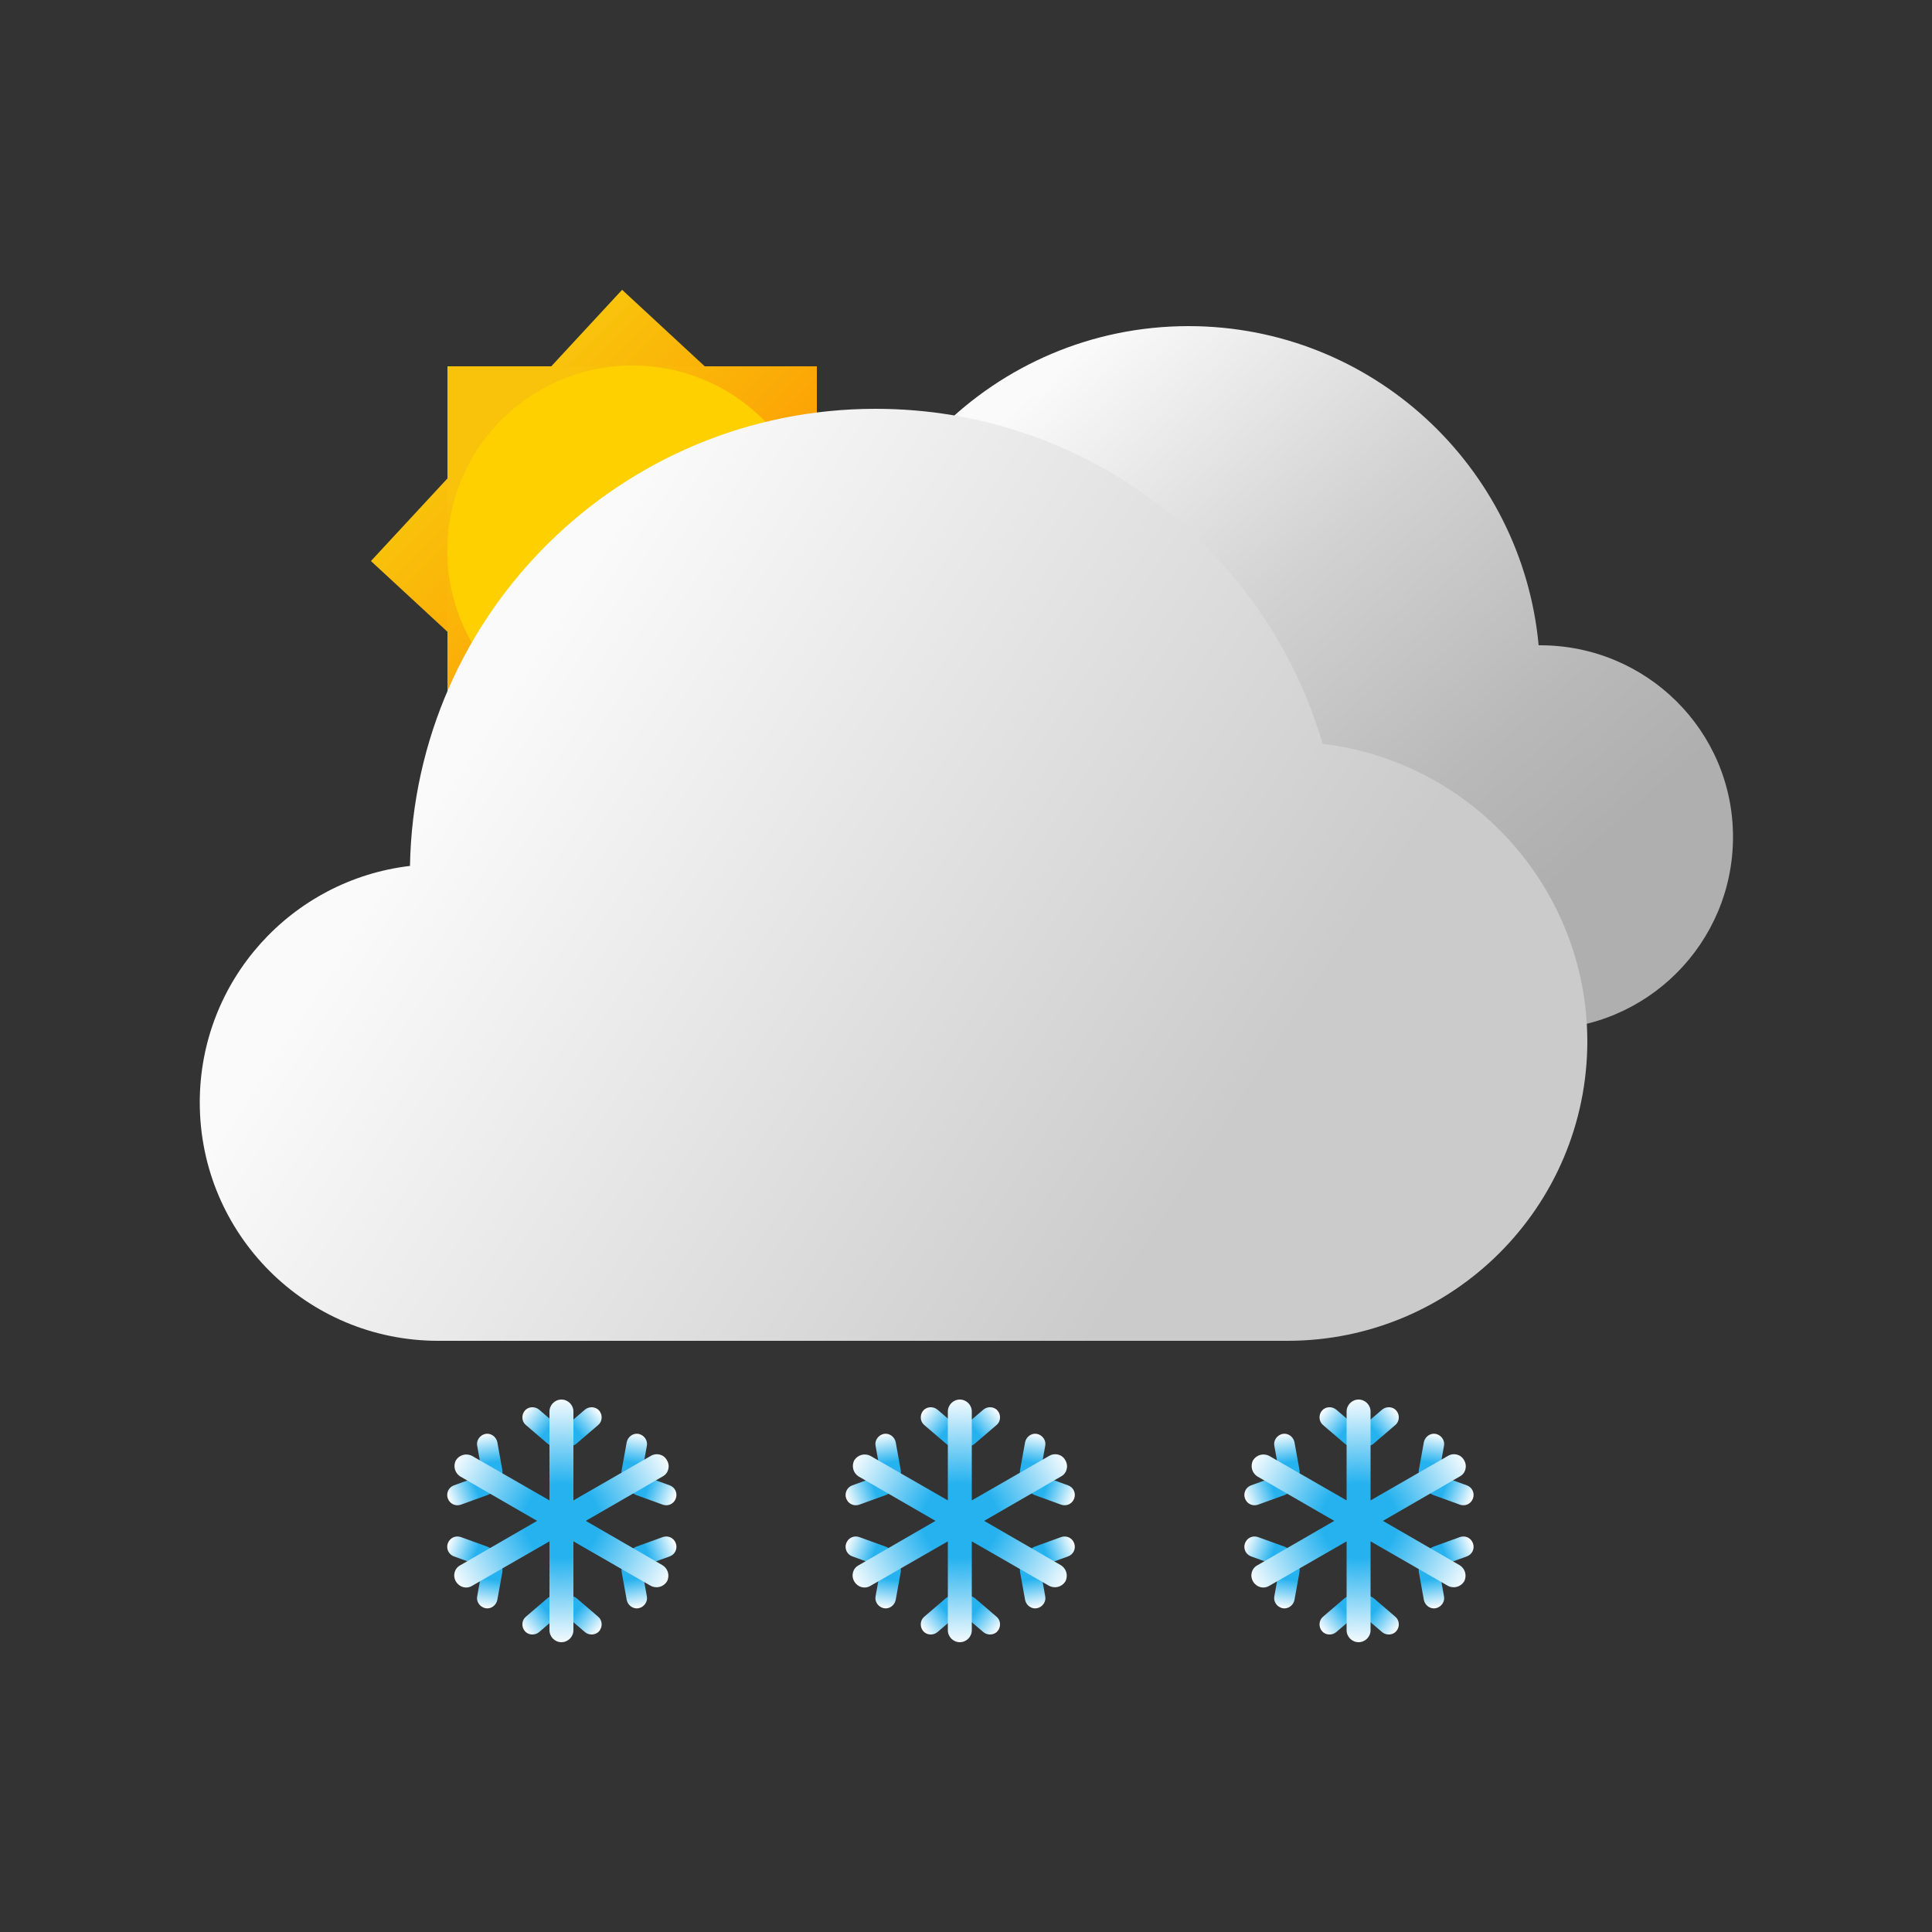 <?xml version="1.0" encoding="utf-8"?>
<!-- Generator: Adobe Illustrator 26.0.3, SVG Export Plug-In . SVG Version: 6.00 Build 0)  -->
<svg version="1.1" id="图层_1" xmlns="http://www.w3.org/2000/svg" xmlns:xlink="http://www.w3.org/1999/xlink" x="0px" y="0px"
	 viewBox="0 0 500 500" style="enable-background:new 0 0 500 500;" xml:space="preserve">
<rect x="0" y="0" width="500" height="500" fill="#333333" stroke="none"/>
<style type="text/css">
	.st0{fill:url(#SVGID_1_);}
	.st1{fill:url(#SVGID_00000152234895993437031210000000561275953831281804_);}
	.st2{fill:#FFD000;}
	.st3{fill:url(#SVGID_00000124126307573201176000000000880826331272850583_);}
	.st4{fill:url(#SVGID_00000020376478902964093650000004132259243436552582_);}
	.st5{fill:url(#SVGID_00000171678264793425661550000016904623747887094950_);}
	.st6{fill:url(#SVGID_00000109007911686906183490000014370500309916799119_);}
	.st7{fill:url(#SVGID_00000132781718882569034420000003625102537669729929_);}
	.st8{fill:url(#SVGID_00000070116480371733981200000003365047126025366440_);}
	.st9{fill:url(#SVGID_00000079451073562704714430000000203585331229148548_);}
	.st10{fill:url(#SVGID_00000000184166017808144090000017031773310072535441_);}
	.st11{fill:url(#SVGID_00000012472675800868582450000015949314524647576969_);}
	.st12{fill:url(#SVGID_00000065768208616041994650000009247641242030161559_);}
	.st13{fill:url(#SVGID_00000136405540301144855680000004850076028756873389_);}
	.st14{fill:url(#SVGID_00000076568875510114823080000016075766839220582805_);}
	.st15{fill:url(#SVGID_00000144305515312778495380000005541067595113078205_);}
	.st16{fill:url(#SVGID_00000134968615337021701480000015212423614696004278_);}
	.st17{fill:url(#SVGID_00000170252589164881299140000010513520493267659921_);}
	.st18{fill:url(#SVGID_00000100374738087880301320000011707271275514606744_);}
	.st19{fill:url(#SVGID_00000085956942110973001040000006872992845451230139_);}
	.st20{fill:url(#SVGID_00000150823330977791948590000015096285718546869661_);}
	.st21{fill:url(#SVGID_00000041989157297830872940000006844936500466663063_);}
	.st22{fill:url(#SVGID_00000057843995309606746600000016994327738686513342_);}
	.st23{fill:url(#SVGID_00000045577885508488470260000014605436610970088376_);}
	.st24{fill:url(#SVGID_00000163072789194519115750000007990052906134779546_);}
	.st25{fill:url(#SVGID_00000081643231934370886600000006856822864830692017_);}
	.st26{fill:url(#SVGID_00000175284559241100111490000007208310698136934017_);}
	.st27{fill:url(#SVGID_00000132077210973990918380000017741450157628600728_);}
	.st28{fill:url(#SVGID_00000091012258172685131280000013349375092384670603_);}
	.st29{fill:url(#SVGID_00000172417152075386588530000006547856079197907869_);}
	.st30{fill:url(#SVGID_00000052084569100111336210000018051268677375940491_);}
	.st31{fill:url(#SVGID_00000053514965397556008960000000838355610181119911_);}
	.st32{fill:url(#SVGID_00000033359924976791391820000007924828974223792055_);}
	.st33{fill:url(#SVGID_00000134958683853502325290000006086939500934486960_);}
	.st34{fill:url(#SVGID_00000085970322443733118800000007402509633386016951_);}
	.st35{fill:url(#SVGID_00000057831587421106454240000003277105195573635215_);}
	.st36{fill:url(#SVGID_00000155144044125906132200000015645642329746951573_);}
	.st37{fill:url(#SVGID_00000060714575211381822670000007121038105156729243_);}
	.st38{fill:url(#SVGID_00000164484273418817603620000013293129385106065309_);}
	.st39{fill:url(#SVGID_00000029033152914227334890000001934299811977511558_);}
	.st40{fill:url(#SVGID_00000181085466777575732450000005651285724933982876_);}
	.st41{fill:url(#SVGID_00000072981708892275792360000002777388662264931502_);}
	.st42{fill:url(#SVGID_00000091700865534194677080000006814461419828316302_);}
	.st43{fill:url(#SVGID_00000175308550799858317930000011702365752611590813_);}
</style>
<g>
	
		<linearGradient id="SVGID_1_" gradientUnits="userSpaceOnUse" x1="128.521" y1="394.52" x2="198.691" y2="324.35" gradientTransform="matrix(1 0 0 -1 0 502)">
		<stop  offset="0" style="stop-color:#F9C30B"/>
		<stop  offset="1" style="stop-color:#FF8800"/>
	</linearGradient>
	<polygon class="st0" points="96,145.2 161,75 231.2,140 166.2,210.1 	"/>
	
		<linearGradient id="SVGID_00000005962581282676836520000001688171827394504073_" gradientUnits="userSpaceOnUse" x1="131.952" y1="391.089" x2="202.963" y2="320.078" gradientTransform="matrix(1 0 0 -1 0 502)">
		<stop  offset="0" style="stop-color:#F9C30B"/>
		<stop  offset="1" style="stop-color:#FF8800"/>
	</linearGradient>
	
		<rect x="115.8" y="94.8" style="fill:url(#SVGID_00000005962581282676836520000001688171827394504073_);" width="95.6" height="95.6"/>
	
		<ellipse transform="matrix(8.248051e-02 -0.997 0.997 8.248051e-02 8.033 293.855)" class="st2" cx="163.6" cy="142.6" rx="47.9" ry="47.9"/>
	<g>
		
			<linearGradient id="SVGID_00000065755302825676097280000007789614495353945524_" gradientUnits="userSpaceOnUse" x1="194.661" y1="48.556" x2="431.626" y2="315.125">
			<stop  offset="0.246" style="stop-color:#FAFAFA"/>
			<stop  offset="0.47" style="stop-color:#D2D2D2"/>
			<stop  offset="0.656" style="stop-color:#B9B9B9"/>
			<stop  offset="0.766" style="stop-color:#AFAFAF"/>
		</linearGradient>
		<path style="fill:url(#SVGID_00000065755302825676097280000007789614495353945524_);" d="M398.6,167c-0.1,0-0.3,0-0.4,0
			c-4.3-46.3-43.2-82.6-90.6-82.6c-50.3,0-91,40.8-91,91c0,48.6,38.1,88.3,86.1,90.9v0.1h96c27.5,0,49.8-22.3,49.8-49.8
			S426.1,167,398.6,167z"/>
		
			<linearGradient id="SVGID_00000031171118950654295550000009767745444666881460_" gradientUnits="userSpaceOnUse" x1="82.178" y1="163.588" x2="356.826" y2="342.55">
			<stop  offset="0.149" style="stop-color:#FAFAFA"/>
			<stop  offset="0.818" style="stop-color:#CBCBCB"/>
		</linearGradient>
		<path style="fill:url(#SVGID_00000031171118950654295550000009767745444666881460_);" d="M342.3,192.5
			c-14.7-50.1-60.9-86.7-115.7-86.7c-65.8,0-119.3,52.8-120.5,118.3c-30.6,3.6-54.4,29.6-54.4,61.2c0,34.1,27.6,61.7,61.7,61.7
			h219.8c42.8,0,77.6-34.7,77.6-77.6C410.7,229.8,380.8,197.1,342.3,192.5z"/>
	</g>
	<g>
		<g>
			
				<linearGradient id="SVGID_00000106135126052758663760000013846859563856231315_" gradientUnits="userSpaceOnUse" x1="133.166" y1="187.636" x2="132.988" y2="173.191" gradientTransform="matrix(0.648 0.761 0.634 -0.54 -48.248 363.52)">
				<stop  offset="0" style="stop-color:#FFFFFF"/>
				<stop  offset="0.202" style="stop-color:#FFFFFF"/>
				<stop  offset="0.851" style="stop-color:#26B2EF"/>
			</linearGradient>
			<path style="fill:url(#SVGID_00000106135126052758663760000013846859563856231315_);" d="M145.5,373.3L145.5,373.3
				c-0.9-1.1-0.8-2.8,0.3-3.7l5.6-4.8c1.1-0.9,2.8-0.8,3.7,0.3l0,0c0.9,1.1,0.8,2.8-0.3,3.7l-5.6,4.8
				C148.1,374.6,146.4,374.4,145.5,373.3z"/>
			
				<linearGradient id="SVGID_00000037681570738356151050000000620199498800180899_" gradientUnits="userSpaceOnUse" x1="99.31" y1="139.908" x2="99.132" y2="125.463" gradientTransform="matrix(-0.648 0.761 -0.634 -0.54 286.847 363.52)">
				<stop  offset="0" style="stop-color:#FFFFFF"/>
				<stop  offset="0.202" style="stop-color:#FFFFFF"/>
				<stop  offset="0.851" style="stop-color:#26B2EF"/>
			</linearGradient>
			<path style="fill:url(#SVGID_00000037681570738356151050000000620199498800180899_);" d="M145.4,373.3L145.4,373.3
				c0.9-1.1,0.8-2.8-0.3-3.7l-5.6-4.8c-1.1-0.9-2.8-0.8-3.7,0.3l0,0c-0.9,1.1-0.8,2.8,0.3,3.7l5.6,4.8
				C142.8,374.6,144.4,374.4,145.4,373.3z"/>
		</g>
		<g>
			
				<linearGradient id="SVGID_00000158026101043329840900000006867733732237214143_" gradientUnits="userSpaceOnUse" x1="149.286" y1="104.61" x2="149.108" y2="90.165" gradientTransform="matrix(0.984 -0.181 -0.15 -0.819 -5.851 481.165)">
				<stop  offset="0" style="stop-color:#FFFFFF"/>
				<stop  offset="0.202" style="stop-color:#FFFFFF"/>
				<stop  offset="0.851" style="stop-color:#26B2EF"/>
			</linearGradient>
			<path style="fill:url(#SVGID_00000158026101043329840900000006867733732237214143_);" d="M127.9,383.5L127.9,383.5
				c-1.4,0.3-2.8-0.7-3.1-2.1l-1.3-7.2c-0.3-1.4,0.7-2.8,2.1-3.1l0,0c1.4-0.3,2.8,0.7,3.1,2.1l1.3,7.2
				C130.3,381.8,129.3,383.2,127.9,383.5z"/>
			
				<linearGradient id="SVGID_00000080889446891420856080000013807379830504058025_" gradientUnits="userSpaceOnUse" x1="170.153" y1="134.056" x2="169.975" y2="119.612" gradientTransform="matrix(0.335 0.942 -0.784 0.279 161.696 190.987)">
				<stop  offset="0" style="stop-color:#FFFFFF"/>
				<stop  offset="0.202" style="stop-color:#FFFFFF"/>
				<stop  offset="0.851" style="stop-color:#26B2EF"/>
			</linearGradient>
			<path style="fill:url(#SVGID_00000080889446891420856080000013807379830504058025_);" d="M127.8,383.5L127.8,383.5
				c-0.5-1.4-2-2.1-3.4-1.6l-6.9,2.5c-1.4,0.5-2.1,2-1.6,3.4l0,0c0.5,1.4,2,2.1,3.4,1.6l6.9-2.5
				C127.6,386.4,128.3,384.9,127.8,383.5z"/>
		</g>
		<g>
			
				<linearGradient id="SVGID_00000132783373453748948530000004698874572789618621_" gradientUnits="userSpaceOnUse" x1="84.561" y1="9.564" x2="84.383" y2="-4.881" gradientTransform="matrix(0.335 -0.942 -0.784 -0.279 92.753 480.838)">
				<stop  offset="0" style="stop-color:#FFFFFF"/>
				<stop  offset="0.202" style="stop-color:#FFFFFF"/>
				<stop  offset="0.851" style="stop-color:#26B2EF"/>
			</linearGradient>
			<path style="fill:url(#SVGID_00000132783373453748948530000004698874572789618621_);" d="M127.8,403.7L127.8,403.7
				c-0.5,1.4-2,2.1-3.4,1.6l-6.9-2.5c-1.4-0.5-2.1-2-1.6-3.4l0,0c0.5-1.4,2-2.1,3.4-1.6l6.9,2.5
				C127.6,400.8,128.3,402.4,127.8,403.7z"/>
			
				<linearGradient id="SVGID_00000181071776879795229890000002949746903672218021_" gradientUnits="userSpaceOnUse" x1="237.97" y1="226.005" x2="237.792" y2="211.561" gradientTransform="matrix(0.984 0.181 -0.15 0.819 -74.794 190.66)">
				<stop  offset="0" style="stop-color:#FFFFFF"/>
				<stop  offset="0.202" style="stop-color:#FFFFFF"/>
				<stop  offset="0.851" style="stop-color:#26B2EF"/>
			</linearGradient>
			<path style="fill:url(#SVGID_00000181071776879795229890000002949746903672218021_);" d="M127.9,403.8L127.9,403.8
				c-1.4-0.3-2.8,0.7-3.1,2.1l-1.3,7.2c-0.3,1.4,0.7,2.8,2.1,3.1l0,0c1.4,0.3,2.8-0.7,3.1-2.1l1.3-7.2
				C130.3,405.4,129.3,404.1,127.9,403.8z"/>
		</g>
		<g>
			
				<linearGradient id="SVGID_00000002361119181555706510000013446991116572243856_" gradientUnits="userSpaceOnUse" x1="-49.427" y1="148.475" x2="-49.605" y2="134.03" gradientTransform="matrix(-0.984 -0.181 0.15 -0.819 94.63 481.165)">
				<stop  offset="0" style="stop-color:#FFFFFF"/>
				<stop  offset="0.202" style="stop-color:#FFFFFF"/>
				<stop  offset="0.851" style="stop-color:#26B2EF"/>
			</linearGradient>
			<path style="fill:url(#SVGID_00000002361119181555706510000013446991116572243856_);" d="M163,383.5L163,383.5
				c1.4,0.3,2.8-0.7,3.1-2.1l1.3-7.2c0.3-1.4-0.7-2.8-2.1-3.1l0,0c-1.4-0.3-2.8,0.7-3.1,2.1l-1.3,7.2
				C160.6,381.8,161.6,383.2,163,383.5z"/>
			
				<linearGradient id="SVGID_00000149372004078270296210000002107130227034856328_" gradientUnits="userSpaceOnUse" x1="102.463" y1="362.652" x2="102.285" y2="348.207" gradientTransform="matrix(-0.335 0.942 0.784 0.279 -72.917 190.987)">
				<stop  offset="0" style="stop-color:#FFFFFF"/>
				<stop  offset="0.202" style="stop-color:#FFFFFF"/>
				<stop  offset="0.851" style="stop-color:#26B2EF"/>
			</linearGradient>
			<path style="fill:url(#SVGID_00000149372004078270296210000002107130227034856328_);" d="M163,383.5L163,383.5
				c0.5-1.4,2-2.1,3.4-1.6l6.9,2.5c1.4,0.5,2.1,2,1.6,3.4l0,0c-0.5,1.4-2,2.1-3.4,1.6l-6.9-2.5C163.3,386.4,162.5,384.9,163,383.5z"
				/>
		</g>
		<g>
			
				<linearGradient id="SVGID_00000113317895018637012940000001598821177317282979_" gradientUnits="userSpaceOnUse" x1="16.871" y1="238.159" x2="16.693" y2="223.715" gradientTransform="matrix(-0.335 -0.942 0.784 -0.279 -3.974 480.838)">
				<stop  offset="0" style="stop-color:#FFFFFF"/>
				<stop  offset="0.202" style="stop-color:#FFFFFF"/>
				<stop  offset="0.851" style="stop-color:#26B2EF"/>
			</linearGradient>
			<path style="fill:url(#SVGID_00000113317895018637012940000001598821177317282979_);" d="M163,403.7L163,403.7
				c0.5,1.4,2,2.1,3.4,1.6l6.9-2.5c1.4-0.5,2.1-2,1.6-3.4l0,0c-0.5-1.4-2-2.1-3.4-1.6l-6.9,2.5C163.3,400.8,162.5,402.4,163,403.7z"
				/>
			
				<linearGradient id="SVGID_00000104667295545574074280000013444415017497352098_" gradientUnits="userSpaceOnUse" x1="39.258" y1="269.87" x2="39.08" y2="255.425" gradientTransform="matrix(-0.984 0.181 0.15 0.819 163.573 190.66)">
				<stop  offset="0" style="stop-color:#FFFFFF"/>
				<stop  offset="0.202" style="stop-color:#FFFFFF"/>
				<stop  offset="0.851" style="stop-color:#26B2EF"/>
			</linearGradient>
			<path style="fill:url(#SVGID_00000104667295545574074280000013444415017497352098_);" d="M163,403.8L163,403.8
				c1.4-0.3,2.8,0.7,3.1,2.1l1.3,7.2c0.3,1.4-0.7,2.8-2.1,3.1l0,0c-1.4,0.3-2.8-0.7-3.1-2.1l-1.3-7.2
				C160.6,405.4,161.6,404.1,163,403.8z"/>
		</g>
		<g>
			
				<linearGradient id="SVGID_00000170957645083502704900000000915728498089394829_" gradientUnits="userSpaceOnUse" x1="-25.88" y1="-24.573" x2="-26.058" y2="-39.018" gradientTransform="matrix(-0.648 -0.761 -0.634 0.54 101.401 417.186)">
				<stop  offset="0" style="stop-color:#FFFFFF"/>
				<stop  offset="0.202" style="stop-color:#FFFFFF"/>
				<stop  offset="0.851" style="stop-color:#26B2EF"/>
			</linearGradient>
			<path style="fill:url(#SVGID_00000170957645083502704900000000915728498089394829_);" d="M145.4,413.9L145.4,413.9
				c0.9,1.1,0.8,2.8-0.3,3.7l-5.6,4.8c-1.1,0.9-2.8,0.8-3.7-0.3l0,0c-0.9-1.1-0.8-2.8,0.3-3.7l5.6-4.8
				C142.8,412.7,144.4,412.8,145.4,413.9z"/>
			
				<linearGradient id="SVGID_00000023253508567717910570000010722534188203496072_" gradientUnits="userSpaceOnUse" x1="248.453" y1="362.324" x2="248.275" y2="347.88" gradientTransform="matrix(0.648 -0.761 0.634 0.54 -233.694 417.186)">
				<stop  offset="0" style="stop-color:#FFFFFF"/>
				<stop  offset="0.202" style="stop-color:#FFFFFF"/>
				<stop  offset="0.851" style="stop-color:#26B2EF"/>
			</linearGradient>
			<path style="fill:url(#SVGID_00000023253508567717910570000010722534188203496072_);" d="M145.5,413.9L145.5,413.9
				c-0.9,1.1-0.8,2.8,0.3,3.7l5.6,4.8c1.1,0.9,2.8,0.8,3.7-0.3l0,0c0.9-1.1,0.8-2.8-0.3-3.7l-5.6-4.8
				C148.1,412.7,146.4,412.8,145.5,413.9z"/>
		</g>
		
			<radialGradient id="SVGID_00000106146263738054998030000014283254508652272311_" cx="145.386" cy="108.396" r="39.337" gradientTransform="matrix(1 0 0 -1 0 502)" gradientUnits="userSpaceOnUse">
			<stop  offset="0.248" style="stop-color:#26B2EF"/>
			<stop  offset="0.831" style="stop-color:#FFFFFF"/>
		</radialGradient>
		<path style="fill:url(#SVGID_00000106146263738054998030000014283254508652272311_);" d="M171.5,405.1l-19.9-11.5l19.9-11.5
			c1.5-0.8,2-2.7,1.1-4.2l0,0c-0.8-1.5-2.7-2-4.2-1.1l-20,11.5v-23c0-1.7-1.4-3.1-3.1-3.1s-3.1,1.4-3.1,3.1v23l-20-11.5
			c-1.5-0.8-3.3-0.3-4.2,1.1c-0.8,1.5-0.3,3.3,1.1,4.2l19.9,11.5l-19.9,11.5c-1.5,0.8-2,2.7-1.1,4.2s2.7,2,4.2,1.1l20-11.5v23
			c0,1.7,1.4,3.1,3.1,3.1s3.1-1.4,3.1-3.1v-23l20,11.5c1.5,0.8,3.3,0.3,4.2-1.1l0,0C173.4,407.8,172.9,406,171.5,405.1z"/>
	</g>
	<g>
		<g>
			
				<linearGradient id="SVGID_00000121272947730531901520000002675431052602589866_" gradientUnits="userSpaceOnUse" x1="200.065" y1="281.986" x2="199.888" y2="267.542" gradientTransform="matrix(0.648 0.761 0.634 -0.54 -48.248 363.52)">
				<stop  offset="0" style="stop-color:#FFFFFF"/>
				<stop  offset="0.202" style="stop-color:#FFFFFF"/>
				<stop  offset="0.851" style="stop-color:#26B2EF"/>
			</linearGradient>
			<path style="fill:url(#SVGID_00000121272947730531901520000002675431052602589866_);" d="M248.6,373.3L248.6,373.3
				c-0.9-1.1-0.8-2.8,0.3-3.7l5.6-4.8c1.1-0.9,2.8-0.8,3.7,0.3l0,0c0.9,1.1,0.8,2.8-0.3,3.7l-5.6,4.8
				C251.2,374.6,249.5,374.4,248.6,373.3z"/>
			
				<linearGradient id="SVGID_00000022559785969924087910000012794142676795071143_" gradientUnits="userSpaceOnUse" x1="32.411" y1="45.557" x2="32.233" y2="31.113" gradientTransform="matrix(-0.648 0.761 -0.634 -0.54 286.847 363.52)">
				<stop  offset="0" style="stop-color:#FFFFFF"/>
				<stop  offset="0.202" style="stop-color:#FFFFFF"/>
				<stop  offset="0.851" style="stop-color:#26B2EF"/>
			</linearGradient>
			<path style="fill:url(#SVGID_00000022559785969924087910000012794142676795071143_);" d="M248.5,373.3L248.5,373.3
				c0.9-1.1,0.8-2.8-0.3-3.7l-5.6-4.8c-1.1-0.9-2.8-0.8-3.7,0.3l0,0c-0.9,1.1-0.8,2.8,0.3,3.7l5.6,4.8
				C245.9,374.6,247.5,374.4,248.5,373.3z"/>
		</g>
		<g>
			
				<linearGradient id="SVGID_00000065766732324875430050000010597997113407403683_" gradientUnits="userSpaceOnUse" x1="250.767" y1="82.202" x2="250.589" y2="67.757" gradientTransform="matrix(0.984 -0.181 -0.15 -0.819 -5.851 481.165)">
				<stop  offset="0" style="stop-color:#FFFFFF"/>
				<stop  offset="0.202" style="stop-color:#FFFFFF"/>
				<stop  offset="0.851" style="stop-color:#26B2EF"/>
			</linearGradient>
			<path style="fill:url(#SVGID_00000065766732324875430050000010597997113407403683_);" d="M231,383.5L231,383.5
				c-1.4,0.3-2.8-0.7-3.1-2.1l-1.3-7.2c-0.3-1.4,0.7-2.8,2.1-3.1l0,0c1.4-0.3,2.8,0.7,3.1,2.1l1.3,7.2
				C233.4,381.8,232.4,383.2,231,383.5z"/>
			
				<linearGradient id="SVGID_00000023275839065920010370000000972510958997173636_" gradientUnits="userSpaceOnUse" x1="204.739" y1="17.297" x2="204.561" y2="2.852" gradientTransform="matrix(0.335 0.942 -0.784 0.279 161.696 190.987)">
				<stop  offset="0" style="stop-color:#FFFFFF"/>
				<stop  offset="0.202" style="stop-color:#FFFFFF"/>
				<stop  offset="0.851" style="stop-color:#26B2EF"/>
			</linearGradient>
			<path style="fill:url(#SVGID_00000023275839065920010370000000972510958997173636_);" d="M230.9,383.5L230.9,383.5
				c-0.5-1.4-2-2.1-3.4-1.6l-6.9,2.5c-1.4,0.5-2.1,2-1.6,3.4l0,0c0.5,1.4,2,2.1,3.4,1.6l6.9-2.5
				C230.7,386.4,231.4,384.9,230.9,383.5z"/>
		</g>
		<g>
			
				<linearGradient id="SVGID_00000027568766265234186050000015435294341626708617_" gradientUnits="userSpaceOnUse" x1="119.148" y1="-107.196" x2="118.97" y2="-121.64" gradientTransform="matrix(0.335 -0.942 -0.784 -0.279 92.753 480.838)">
				<stop  offset="0" style="stop-color:#FFFFFF"/>
				<stop  offset="0.202" style="stop-color:#FFFFFF"/>
				<stop  offset="0.851" style="stop-color:#26B2EF"/>
			</linearGradient>
			<path style="fill:url(#SVGID_00000027568766265234186050000015435294341626708617_);" d="M230.9,403.7L230.9,403.7
				c-0.5,1.4-2,2.1-3.4,1.6l-6.9-2.5c-1.4-0.5-2.1-2-1.6-3.4l0,0c0.5-1.4,2-2.1,3.4-1.6l6.9,2.5
				C230.7,400.8,231.4,402.4,230.9,403.7z"/>
			
				<linearGradient id="SVGID_00000053533827033272856160000010932644106663989676_" gradientUnits="userSpaceOnUse" x1="339.452" y1="203.597" x2="339.274" y2="189.153" gradientTransform="matrix(0.984 0.181 -0.15 0.819 -74.794 190.66)">
				<stop  offset="0" style="stop-color:#FFFFFF"/>
				<stop  offset="0.202" style="stop-color:#FFFFFF"/>
				<stop  offset="0.851" style="stop-color:#26B2EF"/>
			</linearGradient>
			<path style="fill:url(#SVGID_00000053533827033272856160000010932644106663989676_);" d="M231,403.8L231,403.8
				c-1.4-0.3-2.8,0.7-3.1,2.1l-1.3,7.2c-0.3,1.4,0.7,2.8,2.1,3.1l0,0c1.4,0.3,2.8-0.7,3.1-2.1l1.3-7.2
				C233.4,405.4,232.4,404.1,231,403.8z"/>
		</g>
		<g>
			
				<linearGradient id="SVGID_00000150089719073127526940000009411443811578062232_" gradientUnits="userSpaceOnUse" x1="-150.908" y1="170.883" x2="-151.086" y2="156.438" gradientTransform="matrix(-0.984 -0.181 0.15 -0.819 94.63 481.165)">
				<stop  offset="0" style="stop-color:#FFFFFF"/>
				<stop  offset="0.202" style="stop-color:#FFFFFF"/>
				<stop  offset="0.851" style="stop-color:#26B2EF"/>
			</linearGradient>
			<path style="fill:url(#SVGID_00000150089719073127526940000009411443811578062232_);" d="M266.1,383.5L266.1,383.5
				c1.4,0.3,2.8-0.7,3.1-2.1l1.3-7.2c0.3-1.4-0.7-2.8-2.1-3.1l0,0c-1.4-0.3-2.8,0.7-3.1,2.1l-1.3,7.2
				C263.7,381.8,264.7,383.2,266.1,383.5z"/>
			
				<linearGradient id="SVGID_00000114770463642210380450000000286687220841717436_" gradientUnits="userSpaceOnUse" x1="67.876" y1="479.411" x2="67.698" y2="464.967" gradientTransform="matrix(-0.335 0.942 0.784 0.279 -72.917 190.987)">
				<stop  offset="0" style="stop-color:#FFFFFF"/>
				<stop  offset="0.202" style="stop-color:#FFFFFF"/>
				<stop  offset="0.851" style="stop-color:#26B2EF"/>
			</linearGradient>
			<path style="fill:url(#SVGID_00000114770463642210380450000000286687220841717436_);" d="M266.1,383.5L266.1,383.5
				c0.5-1.4,2-2.1,3.4-1.6l6.9,2.5c1.4,0.5,2.1,2,1.6,3.4l0,0c-0.5,1.4-2,2.1-3.4,1.6l-6.9-2.5C266.4,386.4,265.6,384.9,266.1,383.5
				z"/>
		</g>
		<g>
			
				<linearGradient id="SVGID_00000084523130401443675850000015486932497984519566_" gradientUnits="userSpaceOnUse" x1="-17.716" y1="354.919" x2="-17.893" y2="340.474" gradientTransform="matrix(-0.335 -0.942 0.784 -0.279 -3.974 480.838)">
				<stop  offset="0" style="stop-color:#FFFFFF"/>
				<stop  offset="0.202" style="stop-color:#FFFFFF"/>
				<stop  offset="0.851" style="stop-color:#26B2EF"/>
			</linearGradient>
			<path style="fill:url(#SVGID_00000084523130401443675850000015486932497984519566_);" d="M266.1,403.7L266.1,403.7
				c0.5,1.4,2,2.1,3.4,1.6l6.9-2.5c1.4-0.5,2.1-2,1.6-3.4l0,0c-0.5-1.4-2-2.1-3.4-1.6l-6.9,2.5C266.4,400.8,265.6,402.4,266.1,403.7
				z"/>
			
				<linearGradient id="SVGID_00000153689024872040562810000016155741356706689726_" gradientUnits="userSpaceOnUse" x1="-62.224" y1="292.278" x2="-62.402" y2="277.834" gradientTransform="matrix(-0.984 0.181 0.15 0.819 163.573 190.66)">
				<stop  offset="0" style="stop-color:#FFFFFF"/>
				<stop  offset="0.202" style="stop-color:#FFFFFF"/>
				<stop  offset="0.851" style="stop-color:#26B2EF"/>
			</linearGradient>
			<path style="fill:url(#SVGID_00000153689024872040562810000016155741356706689726_);" d="M266.1,403.8L266.1,403.8
				c1.4-0.3,2.8,0.7,3.1,2.1l1.3,7.2c0.3,1.4-0.7,2.8-2.1,3.1l0,0c-1.4,0.3-2.8-0.7-3.1-2.1l-1.3-7.2
				C263.7,405.4,264.7,404.1,266.1,403.8z"/>
		</g>
		<g>
			
				<linearGradient id="SVGID_00000081641089814707524600000018082717733490607036_" gradientUnits="userSpaceOnUse" x1="-92.78" y1="-118.924" x2="-92.957" y2="-133.368" gradientTransform="matrix(-0.648 -0.761 -0.634 0.54 101.401 417.186)">
				<stop  offset="0" style="stop-color:#FFFFFF"/>
				<stop  offset="0.202" style="stop-color:#FFFFFF"/>
				<stop  offset="0.851" style="stop-color:#26B2EF"/>
			</linearGradient>
			<path style="fill:url(#SVGID_00000081641089814707524600000018082717733490607036_);" d="M248.5,413.9L248.5,413.9
				c0.9,1.1,0.8,2.8-0.3,3.7l-5.6,4.8c-1.1,0.9-2.8,0.8-3.7-0.3l0,0c-0.9-1.1-0.8-2.8,0.3-3.7l5.6-4.8
				C245.9,412.7,247.5,412.8,248.5,413.9z"/>
			
				<linearGradient id="SVGID_00000065044399472148119940000018039706870212363426_" gradientUnits="userSpaceOnUse" x1="315.352" y1="456.675" x2="315.175" y2="442.23" gradientTransform="matrix(0.648 -0.761 0.634 0.54 -233.694 417.186)">
				<stop  offset="0" style="stop-color:#FFFFFF"/>
				<stop  offset="0.202" style="stop-color:#FFFFFF"/>
				<stop  offset="0.851" style="stop-color:#26B2EF"/>
			</linearGradient>
			<path style="fill:url(#SVGID_00000065044399472148119940000018039706870212363426_);" d="M248.6,413.9L248.6,413.9
				c-0.9,1.1-0.8,2.8,0.3,3.7l5.6,4.8c1.1,0.9,2.8,0.8,3.7-0.3l0,0c0.9-1.1,0.8-2.8-0.3-3.7l-5.6-4.8
				C251.2,412.7,249.5,412.8,248.6,413.9z"/>
		</g>
		
			<radialGradient id="SVGID_00000088121502017388057230000001820241565269256074_" cx="248.566" cy="108.396" r="39.337" gradientTransform="matrix(1 0 0 -1 0 502)" gradientUnits="userSpaceOnUse">
			<stop  offset="0.248" style="stop-color:#26B2EF"/>
			<stop  offset="0.831" style="stop-color:#FFFFFF"/>
		</radialGradient>
		<path style="fill:url(#SVGID_00000088121502017388057230000001820241565269256074_);" d="M274.6,405.1l-19.9-11.5l19.9-11.5
			c1.5-0.8,2-2.7,1.1-4.2l0,0c-0.8-1.5-2.7-2-4.2-1.1l-20,11.5v-23c0-1.7-1.4-3.1-3.1-3.1s-3.1,1.4-3.1,3.1v23l-20-11.5
			c-1.5-0.8-3.3-0.3-4.2,1.1c-0.8,1.5-0.3,3.3,1.1,4.2l19.9,11.5l-19.9,11.5c-1.5,0.8-2,2.7-1.1,4.2s2.7,2,4.2,1.1l20-11.5v23
			c0,1.7,1.4,3.1,3.1,3.1s3.1-1.4,3.1-3.1v-23l20,11.5c1.5,0.8,3.3,0.3,4.2-1.1l0,0C276.5,407.8,276,406,274.6,405.1z"/>
	</g>
	<g>
		<g>
			
				<linearGradient id="SVGID_00000123421778202079556540000008077418493122521499_" gradientUnits="userSpaceOnUse" x1="266.965" y1="376.337" x2="266.787" y2="361.892" gradientTransform="matrix(0.648 0.761 0.634 -0.54 -48.248 363.52)">
				<stop  offset="0" style="stop-color:#FFFFFF"/>
				<stop  offset="0.202" style="stop-color:#FFFFFF"/>
				<stop  offset="0.851" style="stop-color:#26B2EF"/>
			</linearGradient>
			<path style="fill:url(#SVGID_00000123421778202079556540000008077418493122521499_);" d="M351.8,373.3L351.8,373.3
				c-0.9-1.1-0.8-2.8,0.3-3.7l5.6-4.8c1.1-0.9,2.8-0.8,3.7,0.3l0,0c0.9,1.1,0.8,2.8-0.3,3.7l-5.6,4.8
				C354.4,374.6,352.7,374.4,351.8,373.3z"/>
			
				<linearGradient id="SVGID_00000124159864012764113900000010559850317814787759_" gradientUnits="userSpaceOnUse" x1="-34.488" y1="-48.793" x2="-34.666" y2="-63.238" gradientTransform="matrix(-0.648 0.761 -0.634 -0.54 286.847 363.52)">
				<stop  offset="0" style="stop-color:#FFFFFF"/>
				<stop  offset="0.202" style="stop-color:#FFFFFF"/>
				<stop  offset="0.851" style="stop-color:#26B2EF"/>
			</linearGradient>
			<path style="fill:url(#SVGID_00000124159864012764113900000010559850317814787759_);" d="M351.7,373.3L351.7,373.3
				c0.9-1.1,0.8-2.8-0.3-3.7l-5.6-4.8c-1.1-0.9-2.8-0.8-3.7,0.3l0,0c-0.9,1.1-0.8,2.8,0.3,3.7l5.6,4.8
				C349.1,374.6,350.7,374.4,351.7,373.3z"/>
		</g>
		<g>
			
				<linearGradient id="SVGID_00000170971909567612713700000002752902944576161425_" gradientUnits="userSpaceOnUse" x1="352.249" y1="59.794" x2="352.071" y2="45.349" gradientTransform="matrix(0.984 -0.181 -0.15 -0.819 -5.851 481.165)">
				<stop  offset="0" style="stop-color:#FFFFFF"/>
				<stop  offset="0.202" style="stop-color:#FFFFFF"/>
				<stop  offset="0.851" style="stop-color:#26B2EF"/>
			</linearGradient>
			<path style="fill:url(#SVGID_00000170971909567612713700000002752902944576161425_);" d="M334.2,383.5L334.2,383.5
				c-1.4,0.3-2.8-0.7-3.1-2.1l-1.3-7.2c-0.3-1.4,0.7-2.8,2.1-3.1l0,0c1.4-0.3,2.8,0.7,3.1,2.1l1.3,7.2
				C336.6,381.8,335.6,383.2,334.2,383.5z"/>
			
				<linearGradient id="SVGID_00000026845398691881485210000015931029541413511095_" gradientUnits="userSpaceOnUse" x1="239.326" y1="-99.463" x2="239.148" y2="-113.907" gradientTransform="matrix(0.335 0.942 -0.784 0.279 161.696 190.987)">
				<stop  offset="0" style="stop-color:#FFFFFF"/>
				<stop  offset="0.202" style="stop-color:#FFFFFF"/>
				<stop  offset="0.851" style="stop-color:#26B2EF"/>
			</linearGradient>
			<path style="fill:url(#SVGID_00000026845398691881485210000015931029541413511095_);" d="M334.1,383.5L334.1,383.5
				c-0.5-1.4-2-2.1-3.4-1.6l-6.9,2.5c-1.4,0.5-2.1,2-1.6,3.4l0,0c0.5,1.4,2,2.1,3.4,1.6l6.9-2.5
				C333.9,386.4,334.6,384.9,334.1,383.5z"/>
		</g>
		<g>
			
				<linearGradient id="SVGID_00000134938652986664807800000004246334622436709039_" gradientUnits="userSpaceOnUse" x1="153.735" y1="-223.955" x2="153.557" y2="-238.4" gradientTransform="matrix(0.335 -0.942 -0.784 -0.279 92.753 480.838)">
				<stop  offset="0" style="stop-color:#FFFFFF"/>
				<stop  offset="0.202" style="stop-color:#FFFFFF"/>
				<stop  offset="0.851" style="stop-color:#26B2EF"/>
			</linearGradient>
			<path style="fill:url(#SVGID_00000134938652986664807800000004246334622436709039_);" d="M334.1,403.7L334.1,403.7
				c-0.5,1.4-2,2.1-3.4,1.6l-6.9-2.5c-1.4-0.5-2.1-2-1.6-3.4l0,0c0.5-1.4,2-2.1,3.4-1.6l6.9,2.5
				C333.9,400.8,334.6,402.4,334.1,403.7z"/>
			
				<linearGradient id="SVGID_00000062897711486428138930000010909596227924572836_" gradientUnits="userSpaceOnUse" x1="440.933" y1="181.189" x2="440.755" y2="166.744" gradientTransform="matrix(0.984 0.181 -0.15 0.819 -74.794 190.66)">
				<stop  offset="0" style="stop-color:#FFFFFF"/>
				<stop  offset="0.202" style="stop-color:#FFFFFF"/>
				<stop  offset="0.851" style="stop-color:#26B2EF"/>
			</linearGradient>
			<path style="fill:url(#SVGID_00000062897711486428138930000010909596227924572836_);" d="M334.2,403.8L334.2,403.8
				c-1.4-0.3-2.8,0.7-3.1,2.1l-1.3,7.2c-0.3,1.4,0.7,2.8,2.1,3.1l0,0c1.4,0.3,2.8-0.7,3.1-2.1l1.3-7.2
				C336.6,405.4,335.6,404.1,334.2,403.8z"/>
		</g>
		<g>
			
				<linearGradient id="SVGID_00000100344712436342328800000002015890471531965872_" gradientUnits="userSpaceOnUse" x1="-252.39" y1="193.291" x2="-252.568" y2="178.846" gradientTransform="matrix(-0.984 -0.181 0.15 -0.819 94.63 481.165)">
				<stop  offset="0" style="stop-color:#FFFFFF"/>
				<stop  offset="0.202" style="stop-color:#FFFFFF"/>
				<stop  offset="0.851" style="stop-color:#26B2EF"/>
			</linearGradient>
			<path style="fill:url(#SVGID_00000100344712436342328800000002015890471531965872_);" d="M369.3,383.5L369.3,383.5
				c1.4,0.3,2.8-0.7,3.1-2.1l1.3-7.2c0.3-1.4-0.7-2.8-2.1-3.1l0,0c-1.4-0.3-2.8,0.7-3.1,2.1l-1.3,7.2
				C366.9,381.8,367.9,383.2,369.3,383.5z"/>
			
				<linearGradient id="SVGID_00000161602504430557412580000012329405165463977893_" gradientUnits="userSpaceOnUse" x1="33.289" y1="596.171" x2="33.111" y2="581.726" gradientTransform="matrix(-0.335 0.942 0.784 0.279 -72.917 190.987)">
				<stop  offset="0" style="stop-color:#FFFFFF"/>
				<stop  offset="0.202" style="stop-color:#FFFFFF"/>
				<stop  offset="0.851" style="stop-color:#26B2EF"/>
			</linearGradient>
			<path style="fill:url(#SVGID_00000161602504430557412580000012329405165463977893_);" d="M369.3,383.5L369.3,383.5
				c0.5-1.4,2-2.1,3.4-1.6l6.9,2.5c1.4,0.5,2.1,2,1.6,3.4l0,0c-0.5,1.4-2,2.1-3.4,1.6l-6.9-2.5C369.6,386.4,368.8,384.9,369.3,383.5
				z"/>
		</g>
		<g>
			
				<linearGradient id="SVGID_00000114763536927520211360000002454565476178320810_" gradientUnits="userSpaceOnUse" x1="-52.302" y1="471.678" x2="-52.48" y2="457.233" gradientTransform="matrix(-0.335 -0.942 0.784 -0.279 -3.974 480.838)">
				<stop  offset="0" style="stop-color:#FFFFFF"/>
				<stop  offset="0.202" style="stop-color:#FFFFFF"/>
				<stop  offset="0.851" style="stop-color:#26B2EF"/>
			</linearGradient>
			<path style="fill:url(#SVGID_00000114763536927520211360000002454565476178320810_);" d="M369.3,403.7L369.3,403.7
				c0.5,1.4,2,2.1,3.4,1.6l6.9-2.5c1.4-0.5,2.1-2,1.6-3.4l0,0c-0.5-1.4-2-2.1-3.4-1.6l-6.9,2.5C369.6,400.8,368.8,402.4,369.3,403.7
				z"/>
			
				<linearGradient id="SVGID_00000052814725926249816740000002052744818901226659_" gradientUnits="userSpaceOnUse" x1="-163.705" y1="314.686" x2="-163.883" y2="300.242" gradientTransform="matrix(-0.984 0.181 0.15 0.819 163.573 190.66)">
				<stop  offset="0" style="stop-color:#FFFFFF"/>
				<stop  offset="0.202" style="stop-color:#FFFFFF"/>
				<stop  offset="0.851" style="stop-color:#26B2EF"/>
			</linearGradient>
			<path style="fill:url(#SVGID_00000052814725926249816740000002052744818901226659_);" d="M369.3,403.8L369.3,403.8
				c1.4-0.3,2.8,0.7,3.1,2.1l1.3,7.2c0.3,1.4-0.7,2.8-2.1,3.1l0,0c-1.4,0.3-2.8-0.7-3.1-2.1l-1.3-7.2
				C366.9,405.4,367.9,404.1,369.3,403.8z"/>
		</g>
		<g>
			
				<linearGradient id="SVGID_00000130604766758688674320000017719823176074726037_" gradientUnits="userSpaceOnUse" x1="-159.679" y1="-213.274" x2="-159.857" y2="-227.719" gradientTransform="matrix(-0.648 -0.761 -0.634 0.54 101.401 417.186)">
				<stop  offset="0" style="stop-color:#FFFFFF"/>
				<stop  offset="0.202" style="stop-color:#FFFFFF"/>
				<stop  offset="0.851" style="stop-color:#26B2EF"/>
			</linearGradient>
			<path style="fill:url(#SVGID_00000130604766758688674320000017719823176074726037_);" d="M351.7,413.9L351.7,413.9
				c0.9,1.1,0.8,2.8-0.3,3.7l-5.6,4.8c-1.1,0.9-2.8,0.8-3.7-0.3l0,0c-0.9-1.1-0.8-2.8,0.3-3.7l5.6-4.8
				C349.1,412.7,350.7,412.8,351.7,413.9z"/>
			
				<linearGradient id="SVGID_00000014625933439836548630000014512690665789932194_" gradientUnits="userSpaceOnUse" x1="382.252" y1="551.025" x2="382.074" y2="536.581" gradientTransform="matrix(0.648 -0.761 0.634 0.54 -233.694 417.186)">
				<stop  offset="0" style="stop-color:#FFFFFF"/>
				<stop  offset="0.202" style="stop-color:#FFFFFF"/>
				<stop  offset="0.851" style="stop-color:#26B2EF"/>
			</linearGradient>
			<path style="fill:url(#SVGID_00000014625933439836548630000014512690665789932194_);" d="M351.8,413.9L351.8,413.9
				c-0.9,1.1-0.8,2.8,0.3,3.7l5.6,4.8c1.1,0.9,2.8,0.8,3.7-0.3l0,0c0.9-1.1,0.8-2.8-0.3-3.7l-5.6-4.8
				C354.4,412.7,352.7,412.8,351.8,413.9z"/>
		</g>
		
			<radialGradient id="SVGID_00000070832675409261210590000014609391074931675030_" cx="351.745" cy="108.396" r="39.337" gradientTransform="matrix(1 0 0 -1 0 502)" gradientUnits="userSpaceOnUse">
			<stop  offset="0.248" style="stop-color:#26B2EF"/>
			<stop  offset="0.831" style="stop-color:#FFFFFF"/>
		</radialGradient>
		<path style="fill:url(#SVGID_00000070832675409261210590000014609391074931675030_);" d="M377.8,405.1l-19.9-11.5l19.9-11.5
			c1.5-0.8,2-2.7,1.1-4.2l0,0c-0.8-1.5-2.7-2-4.2-1.1l-20,11.5v-23c0-1.7-1.4-3.1-3.1-3.1s-3.1,1.4-3.1,3.1v23l-20-11.5
			c-1.5-0.8-3.3-0.3-4.2,1.1c-0.8,1.5-0.3,3.3,1.1,4.2l19.9,11.5l-19.9,11.5c-1.5,0.8-2,2.7-1.1,4.2s2.7,2,4.2,1.1l20-11.5v23
			c0,1.7,1.4,3.1,3.1,3.1s3.1-1.4,3.1-3.1v-23l20,11.5c1.5,0.8,3.3,0.3,4.2-1.1l0,0C379.7,407.8,379.2,406,377.8,405.1z"/>
	</g>
</g>
</svg>
